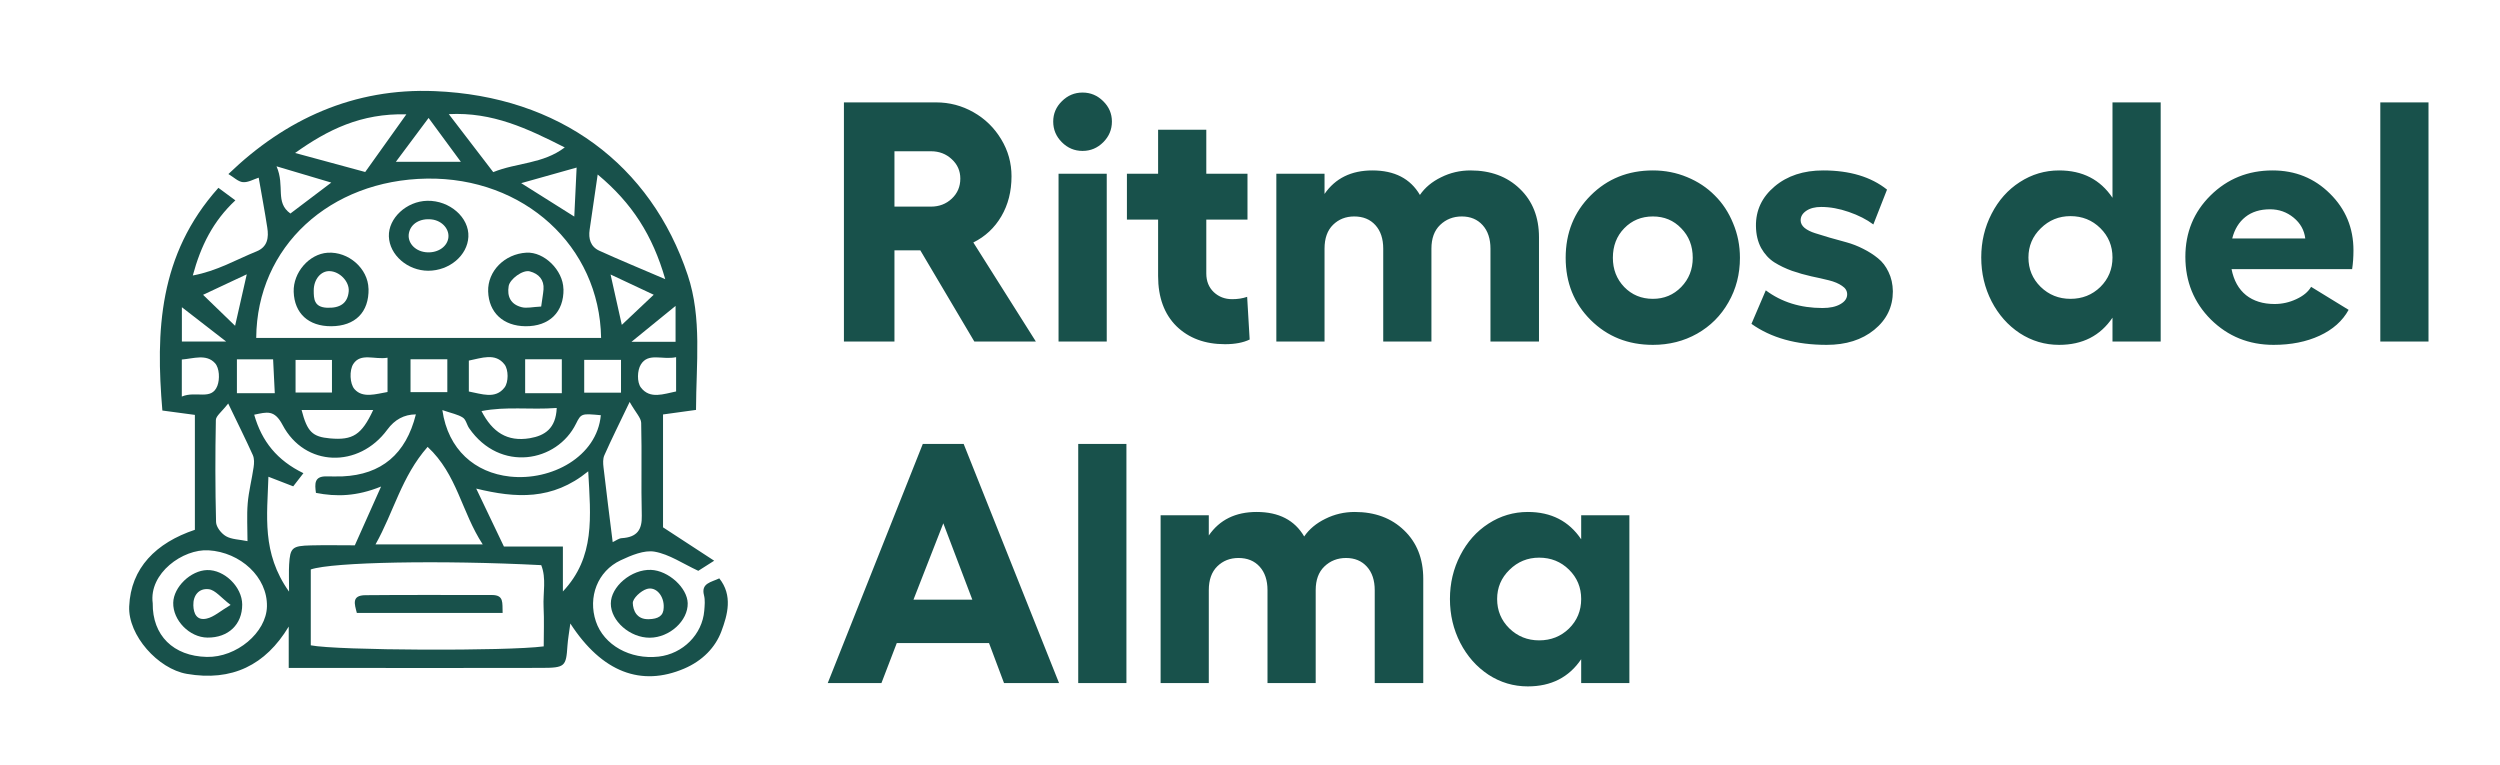 <svg width="366" height="112" viewBox="0 0 366 112" fill="none" xmlns="http://www.w3.org/2000/svg">
<path d="M151.651 50H142.642L134.732 36.645H130.948V50H123.55V14.99H137.051C139.004 14.99 140.827 15.47 142.52 16.431C144.213 17.391 145.564 18.709 146.573 20.386C147.582 22.046 148.086 23.852 148.086 25.806C148.086 28.019 147.59 29.972 146.597 31.665C145.604 33.358 144.237 34.635 142.496 35.498L151.651 50ZM130.948 22.144V30.249H136.294C137.499 30.249 138.516 29.858 139.346 29.077C140.176 28.296 140.591 27.319 140.591 26.148C140.591 25.024 140.176 24.08 139.346 23.315C138.516 22.534 137.499 22.144 136.294 22.144H130.948ZM155.459 14.819C156.306 13.973 157.315 13.55 158.487 13.55C159.659 13.55 160.668 13.973 161.514 14.819C162.361 15.649 162.784 16.642 162.784 17.798C162.784 18.97 162.361 19.979 161.514 20.825C160.668 21.672 159.659 22.095 158.487 22.095C157.315 22.095 156.306 21.672 155.459 20.825C154.613 19.979 154.19 18.97 154.19 17.798C154.19 16.642 154.613 15.649 155.459 14.819ZM154.971 25.439H162.027V50H154.971V25.439ZM182.583 43.457L182.95 49.707C182.006 50.163 180.801 50.391 179.336 50.391C176.407 50.391 174.039 49.512 172.232 47.754C170.442 45.98 169.546 43.53 169.546 40.405V32.153H164.981V25.439H169.546V18.994H176.602V25.439H182.632V32.153H176.602V40.039C176.602 41.162 176.968 42.074 177.701 42.773C178.433 43.457 179.328 43.799 180.386 43.799C181.2 43.799 181.932 43.685 182.583 43.457ZM215.274 24.951C218.236 24.951 220.645 25.846 222.5 27.637C224.372 29.427 225.308 31.795 225.308 34.741V50H218.204V36.401C218.204 34.953 217.821 33.805 217.056 32.959C216.291 32.113 215.274 31.689 214.004 31.689C212.751 31.689 211.693 32.105 210.831 32.935C209.984 33.748 209.561 34.904 209.561 36.401V50H202.505V36.401C202.505 34.953 202.123 33.805 201.358 32.959C200.593 32.113 199.559 31.689 198.257 31.689C197.02 31.689 195.987 32.096 195.157 32.91C194.327 33.724 193.912 34.888 193.912 36.401V50H186.856V25.439H193.912V28.394C195.49 26.099 197.826 24.951 200.918 24.951C204.157 24.951 206.477 26.148 207.876 28.54C208.609 27.466 209.642 26.603 210.977 25.952C212.312 25.285 213.744 24.951 215.274 24.951ZM241.983 24.951C243.757 24.951 245.425 25.277 246.988 25.928C248.567 26.579 249.917 27.474 251.041 28.613C252.18 29.736 253.075 31.095 253.726 32.69C254.393 34.269 254.727 35.954 254.727 37.744C254.727 40.137 254.166 42.31 253.042 44.263C251.936 46.216 250.406 47.746 248.453 48.852C246.516 49.943 244.359 50.488 241.983 50.488C238.353 50.488 235.318 49.276 232.876 46.851C230.435 44.425 229.214 41.39 229.214 37.744C229.214 34.098 230.435 31.055 232.876 28.613C235.318 26.172 238.353 24.951 241.983 24.951ZM241.983 31.689C240.306 31.689 238.907 32.267 237.784 33.423C236.677 34.562 236.124 36.003 236.124 37.744C236.124 39.437 236.677 40.861 237.784 42.017C238.907 43.172 240.306 43.75 241.983 43.75C243.627 43.75 245.01 43.172 246.133 42.017C247.256 40.861 247.818 39.437 247.818 37.744C247.818 36.003 247.256 34.562 246.133 33.423C245.027 32.267 243.643 31.689 241.983 31.689ZM267.422 50.488C262.963 50.488 259.292 49.463 256.412 47.412L258.511 42.505C260.822 44.23 263.589 45.093 266.812 45.093C267.903 45.093 268.773 44.906 269.424 44.531C270.092 44.157 270.425 43.677 270.425 43.091C270.425 42.586 270.173 42.171 269.668 41.846C269.18 41.504 268.545 41.235 267.764 41.04C266.983 40.845 266.12 40.649 265.176 40.454C264.232 40.242 263.288 39.974 262.344 39.648C261.4 39.307 260.538 38.892 259.756 38.403C258.975 37.899 258.332 37.199 257.828 36.304C257.339 35.392 257.087 34.326 257.071 33.105C257.038 30.794 257.95 28.857 259.805 27.295C261.661 25.732 264.029 24.951 266.91 24.951C270.8 24.951 273.917 25.887 276.26 27.759L274.258 32.861C273.282 32.129 272.085 31.519 270.669 31.03C269.27 30.542 267.919 30.298 266.617 30.298C265.722 30.298 264.997 30.485 264.444 30.859C263.89 31.234 263.614 31.698 263.614 32.251C263.614 32.674 263.809 33.048 264.2 33.374C264.59 33.683 265.095 33.935 265.713 34.131C266.348 34.326 267.064 34.546 267.862 34.79C268.676 35.018 269.498 35.246 270.328 35.474C271.158 35.702 271.972 36.019 272.769 36.426C273.583 36.833 274.307 37.297 274.942 37.817C275.577 38.322 276.089 38.989 276.48 39.819C276.887 40.649 277.098 41.593 277.115 42.651C277.115 44.93 276.203 46.81 274.38 48.291C272.574 49.756 270.254 50.488 267.422 50.488ZM309.268 14.99H316.324V50H309.268V46.509C307.478 49.162 304.874 50.488 301.456 50.488C299.372 50.488 297.452 49.919 295.694 48.779C293.952 47.624 292.577 46.069 291.568 44.116C290.559 42.147 290.054 40.007 290.054 37.695C290.054 35.384 290.559 33.252 291.568 31.299C292.577 29.329 293.952 27.783 295.694 26.66C297.452 25.521 299.372 24.951 301.456 24.951C304.874 24.951 307.478 26.286 309.268 28.955V14.99ZM303.116 43.75C304.841 43.75 306.298 43.172 307.486 42.017C308.674 40.845 309.268 39.404 309.268 37.695C309.268 36.003 308.674 34.57 307.486 33.398C306.298 32.227 304.841 31.641 303.116 31.641C301.423 31.641 299.974 32.235 298.77 33.423C297.566 34.595 296.963 36.019 296.963 37.695C296.963 39.388 297.557 40.82 298.746 41.992C299.95 43.164 301.407 43.75 303.116 43.75ZM344.546 36.645C344.546 37.638 344.481 38.558 344.351 39.404H326.7C327.025 41.065 327.733 42.334 328.824 43.213C329.914 44.075 331.306 44.507 332.999 44.507C334.105 44.507 335.163 44.271 336.172 43.799C337.198 43.327 337.922 42.725 338.345 41.992L343.838 45.361C342.943 46.989 341.527 48.25 339.59 49.145C337.653 50.041 335.407 50.488 332.852 50.488C329.239 50.488 326.179 49.251 323.672 46.777C321.182 44.287 319.937 41.227 319.937 37.598C319.937 34.033 321.166 31.038 323.624 28.613C326.097 26.172 329.125 24.951 332.706 24.951C336.026 24.951 338.825 26.082 341.104 28.345C343.399 30.607 344.546 33.374 344.546 36.645ZM326.797 34.912H337.491C337.344 33.691 336.775 32.674 335.782 31.86C334.789 31.047 333.641 30.64 332.339 30.64C330.875 30.64 329.67 31.014 328.726 31.763C327.782 32.511 327.139 33.561 326.797 34.912ZM355.533 14.99V50H348.477V14.99H355.533ZM146.988 100L144.791 94.141H131.29L129.043 100H121.182L135.098 64.99H141.08L155.044 100H146.988ZM133.731 87.793H142.349L138.101 76.611L133.731 87.793ZM164.908 64.99V100H157.852V64.99H164.908ZM198.331 74.951C201.293 74.951 203.702 75.846 205.557 77.637C207.429 79.427 208.365 81.795 208.365 84.741V100H201.26V86.401C201.26 84.953 200.878 83.805 200.113 82.959C199.348 82.113 198.331 81.689 197.061 81.689C195.808 81.689 194.75 82.105 193.887 82.935C193.041 83.748 192.618 84.904 192.618 86.401V100H185.562V86.401C185.562 84.953 185.18 83.805 184.415 82.959C183.65 82.113 182.616 81.689 181.314 81.689C180.077 81.689 179.043 82.096 178.213 82.91C177.383 83.724 176.968 84.888 176.968 86.401V100H169.913V75.439H176.968V78.394C178.547 76.099 180.883 74.951 183.975 74.951C187.214 74.951 189.533 76.147 190.933 78.54C191.666 77.466 192.699 76.603 194.034 75.952C195.368 75.285 196.801 74.951 198.331 74.951ZM231.485 75.439H238.541V100H231.485V96.509C229.694 99.162 227.09 100.488 223.672 100.488C221.589 100.488 219.668 99.919 217.911 98.779C216.169 97.624 214.794 96.069 213.785 94.116C212.776 92.147 212.271 90.007 212.271 87.695C212.271 85.384 212.776 83.252 213.785 81.299C214.794 79.329 216.169 77.783 217.911 76.66C219.668 75.521 221.589 74.951 223.672 74.951C227.09 74.951 229.694 76.286 231.485 78.955V75.439ZM225.333 93.75C227.058 93.75 228.514 93.172 229.703 92.017C230.891 90.845 231.485 89.404 231.485 87.695C231.485 86.003 230.891 84.57 229.703 83.398C228.514 82.227 227.058 81.641 225.333 81.641C223.64 81.641 222.191 82.235 220.987 83.423C219.782 84.595 219.18 86.019 219.18 87.695C219.18 89.388 219.774 90.82 220.962 91.992C222.167 93.164 223.624 93.75 225.333 93.75Z" fill="#18514B"/>
<path d="M97.088 77.215C99.679 78.913 101.896 80.355 104.556 82.089C103.319 82.874 102.574 83.358 102.23 83.568C99.934 82.5 97.991 81.149 95.841 80.766C94.32 80.492 92.397 81.304 90.866 82.025C87.471 83.622 86.048 87.419 87.235 90.97C88.393 94.438 92.26 96.602 96.43 96.127C99.983 95.716 102.819 92.878 103.104 89.409C103.162 88.652 103.251 87.858 103.064 87.136C102.603 85.366 104.144 85.238 105.302 84.672C107.304 87.173 106.519 90.002 105.606 92.439C104.733 94.767 102.868 96.729 100.15 97.889C93.889 100.554 88.148 98.454 83.496 91.28C83.319 92.604 83.143 93.571 83.074 94.548C82.878 97.56 82.721 97.77 79.316 97.779C69.512 97.806 59.698 97.788 49.895 97.788H42.269V91.728C38.874 97.386 33.947 99.796 27.353 98.655C23.133 97.925 18.736 93.014 18.913 88.779C19.149 83.148 22.838 79.469 28.53 77.562V60.74C27.068 60.539 25.537 60.338 23.771 60.101C22.79 48.518 23.211 37.292 31.975 27.498C32.78 28.091 33.486 28.611 34.458 29.333C31.2 32.372 29.404 35.968 28.226 40.331C31.788 39.674 34.585 38.004 37.569 36.799C39.208 36.133 39.355 34.736 39.129 33.321C38.766 30.957 38.324 28.602 37.873 26.01C37.147 26.238 36.332 26.731 35.567 26.667C34.88 26.613 34.242 25.956 33.437 25.481C41.779 17.44 51.818 12.848 63.653 13.341C81.877 14.09 95.302 24.103 100.689 40.295C102.78 46.565 101.916 53.201 101.896 60.01C100.356 60.22 98.844 60.43 97.068 60.676V77.215H97.088ZM37.51 49.477H88.001C87.785 36.005 76.676 25.937 62.505 26.147C48.324 26.357 37.608 36.059 37.51 49.477ZM45.498 94.475C49.335 95.242 74.301 95.342 79.6 94.63C79.6 92.741 79.679 90.796 79.58 88.852C79.482 86.799 80.012 84.69 79.237 82.737C64.566 81.98 48.678 82.281 45.498 83.367V94.475ZM60.866 60.667C59.172 60.679 57.785 61.422 56.705 62.894C52.534 68.59 44.625 68.389 41.367 62.209C40.169 59.946 39.1 60.32 37.215 60.713C38.324 64.619 40.572 67.403 44.419 69.274C43.81 70.05 43.359 70.634 42.927 71.2C41.7 70.725 40.63 70.315 39.296 69.794C39.129 75.481 38.275 80.939 42.318 86.616C42.318 84.718 42.269 83.677 42.328 82.646C42.475 80.172 42.77 79.908 45.537 79.844C47.618 79.789 49.708 79.835 51.946 79.835C53.231 76.95 54.399 74.331 55.792 71.227C52.211 72.679 49.247 72.743 46.254 72.158C46.067 70.798 46.018 69.749 47.716 69.74C48.53 69.74 49.345 69.776 50.159 69.74C55.822 69.484 59.433 66.499 60.886 60.658L60.866 60.667ZM82.407 86.589C87.147 81.56 86.479 75.691 86.116 69C80.846 73.299 75.498 72.934 69.718 71.529C71.16 74.55 72.436 77.206 73.771 80.008H82.407V86.589ZM22.358 88.314C22.299 93.024 25.37 96.063 30.277 96.173C34.625 96.273 38.992 92.613 39.08 88.788C39.178 84.48 35.194 80.848 30.532 80.565C26.784 80.337 21.769 83.924 22.358 88.314ZM70.67 79.698C67.559 74.942 66.95 69.457 62.603 65.422C58.776 69.776 57.667 74.906 54.978 79.698H70.67ZM92.181 58.842C90.64 62.054 89.512 64.327 88.481 66.645C88.246 67.166 88.285 67.832 88.354 68.416C88.776 72.076 89.247 75.727 89.698 79.369C90.159 79.159 90.581 78.812 91.033 78.785C93.29 78.648 94.006 77.534 93.957 75.499C93.84 70.972 93.987 66.436 93.869 61.908C93.849 61.169 93.084 60.439 92.181 58.842ZM33.408 59.07C32.446 60.311 31.622 60.886 31.602 61.479C31.504 66.463 31.504 71.447 31.631 76.43C31.651 77.151 32.387 78.1 33.084 78.502C33.898 78.977 35.037 78.977 36.234 79.223C36.234 77.279 36.116 75.472 36.264 73.692C36.411 71.921 36.872 70.178 37.127 68.407C37.215 67.823 37.245 67.157 37.019 66.636C35.979 64.327 34.84 62.054 33.408 59.07ZM64.762 60.046C65.596 65.842 69.541 69.21 74.644 69.767C80.738 70.433 87.402 66.855 87.961 60.786C85.184 60.539 85.086 60.494 84.33 62.027C81.553 67.677 73.202 69.219 68.678 62.684C68.334 62.182 68.226 61.434 67.755 61.133C67.058 60.676 66.136 60.512 64.762 60.037V60.046ZM87.5 25.554C87.049 28.63 86.676 31.131 86.322 33.632C86.136 34.928 86.43 36.114 87.765 36.717C90.699 38.049 93.683 39.282 97.392 40.87C95.547 34.462 92.554 29.753 87.51 25.554H87.5ZM65.704 16.709C68.099 19.84 70.13 22.478 72.21 25.198C75.675 23.792 79.472 24.02 82.681 21.583C77.196 18.809 72.122 16.381 65.704 16.709ZM43.202 22.396C46.538 23.299 49.865 24.203 53.467 25.18C55.38 22.496 57.206 19.931 59.492 16.737C52.848 16.573 47.981 18.991 43.202 22.396ZM44.154 60.028C44.978 63.223 45.743 63.953 48.315 64.181C51.661 64.482 52.947 63.652 54.634 60.028H44.154ZM81.494 59.727C77.588 60.019 74.163 59.462 70.493 60.183C72.083 63.268 74.252 64.71 77.569 64.154C79.757 63.779 81.376 62.739 81.504 59.736L81.494 59.727ZM62.74 17.275C61.023 19.575 59.551 21.547 57.951 23.692H67.471C65.851 21.501 64.418 19.548 62.75 17.275H62.74ZM82.25 57.564V52.598H76.882V57.564H82.25ZM85.528 57.491H90.915V52.681H85.528V57.491ZM43.27 57.472H48.599V52.699H43.27V57.472ZM40.228 57.564C40.13 55.565 40.051 54.004 39.983 52.608H34.684V57.564H40.228ZM65.488 52.598H60.101V57.408H65.488V52.598ZM84.418 24.532C81.376 25.39 79.011 26.056 76.303 26.813C79.07 28.557 81.327 29.971 84.075 31.706C84.203 29.123 84.291 27.224 84.418 24.532ZM68.638 57.317C70.493 57.655 72.525 58.495 73.869 56.724C74.458 55.948 74.458 54.141 73.869 53.365C72.525 51.603 70.503 52.425 68.638 52.79V57.317ZM98.992 52.288C96.941 52.726 94.919 51.576 93.82 53.365C93.28 54.232 93.241 55.948 93.82 56.724C95.154 58.486 97.156 57.673 98.982 57.308V52.288H98.992ZM56.725 52.37C54.86 52.69 52.809 51.603 51.72 53.292C51.131 54.205 51.2 56.195 51.906 56.98C53.123 58.349 55.086 57.664 56.734 57.39V52.37H56.725ZM26.617 58.057C28.697 57.171 30.954 58.686 31.818 56.496C32.201 55.519 32.132 53.876 31.474 53.164C30.209 51.777 28.324 52.498 26.617 52.635V58.066V58.057ZM40.483 24.349C41.759 27.261 40.218 29.616 42.515 31.259C44.497 29.762 46.264 28.42 48.501 26.731C45.881 25.956 43.82 25.335 40.483 24.349ZM89.384 40.176C90.002 42.969 90.522 45.26 91.033 47.56C92.76 45.926 94.154 44.612 95.704 43.151C93.879 42.294 91.926 41.372 89.384 40.185V40.176ZM34.419 47.688C34.978 45.223 35.488 42.96 36.126 40.158C33.486 41.399 31.533 42.312 29.728 43.161C31.298 44.676 32.681 46.008 34.409 47.688H34.419ZM98.903 44.785C96.587 46.675 94.85 48.08 92.446 50.043H98.903V44.785ZM26.627 49.997H33.103C30.552 48.026 28.756 46.629 26.627 44.977V49.997Z" fill="#18514B"/>
<path d="M95.135 93.361C92.24 93.38 89.414 90.906 89.424 88.359C89.424 85.859 92.466 83.321 95.302 83.431C97.853 83.531 100.621 86.041 100.68 88.305C100.739 90.879 98.03 93.343 95.135 93.361ZM97.166 88.944C97.255 87.273 96.057 85.822 94.703 86.224C93.82 86.488 92.613 87.611 92.642 88.305C92.682 89.29 93.153 90.705 94.978 90.65C96.352 90.614 97.147 90.176 97.166 88.944Z" fill="#18514B"/>
<path d="M53.957 42.266C54.026 45.716 52.004 47.743 48.481 47.761C45.164 47.77 43.103 45.881 42.996 42.722C42.907 39.893 45.253 37.182 47.961 37C51.023 36.799 53.879 39.309 53.947 42.266H53.957ZM48.246 39.692C46.98 39.656 45.93 40.888 45.93 42.531C45.93 43.736 45.969 44.95 47.824 45.05C49.796 45.15 50.915 44.375 51.053 42.64C51.16 41.226 49.747 39.738 48.246 39.692Z" fill="#18514B"/>
<path d="M82.495 42.303C82.564 45.689 80.424 47.788 76.941 47.761C73.673 47.733 71.563 45.762 71.465 42.668C71.376 39.692 73.869 37.173 77.068 36.99C79.669 36.844 82.426 39.555 82.485 42.303H82.495ZM79.227 44.886C79.374 43.79 79.512 43.088 79.571 42.367C79.679 40.988 78.903 40.085 77.559 39.729C76.528 39.455 74.635 40.87 74.468 41.883C74.222 43.389 74.742 44.566 76.391 44.977C77.117 45.16 77.951 44.94 79.227 44.877V44.886Z" fill="#18514B"/>
<path d="M62.701 39.637C59.679 39.637 57.019 37.328 56.931 34.608C56.843 31.943 59.512 29.46 62.544 29.396C65.832 29.323 68.717 31.852 68.57 34.681C68.432 37.401 65.793 39.628 62.701 39.637ZM65.616 34.964C65.891 33.632 64.782 32.317 63.212 32.126C61.533 31.925 60.169 32.719 59.875 34.079C59.581 35.439 60.66 36.717 62.269 36.917C63.889 37.118 65.351 36.269 65.616 34.955V34.964Z" fill="#18514B"/>
<path d="M73.584 89.729H52.24C51.906 88.442 51.435 87.155 53.496 87.136C59.669 87.073 65.841 87.118 72.014 87.109C73.81 87.109 73.525 88.241 73.584 89.738V89.729Z" fill="#18514B"/>
<path d="M35.459 88.496C35.469 91.426 33.427 93.371 30.375 93.343C27.755 93.325 25.292 90.815 25.361 88.232C25.419 85.932 27.922 83.522 30.317 83.458C32.848 83.385 35.449 85.932 35.459 88.496ZM33.761 88.56C32.358 87.502 31.533 86.379 30.562 86.26C29.129 86.087 28.265 87.155 28.305 88.615C28.334 89.82 28.805 90.897 30.267 90.559C31.337 90.313 32.24 89.464 33.761 88.56Z" fill="#18514B"/>
</svg>
